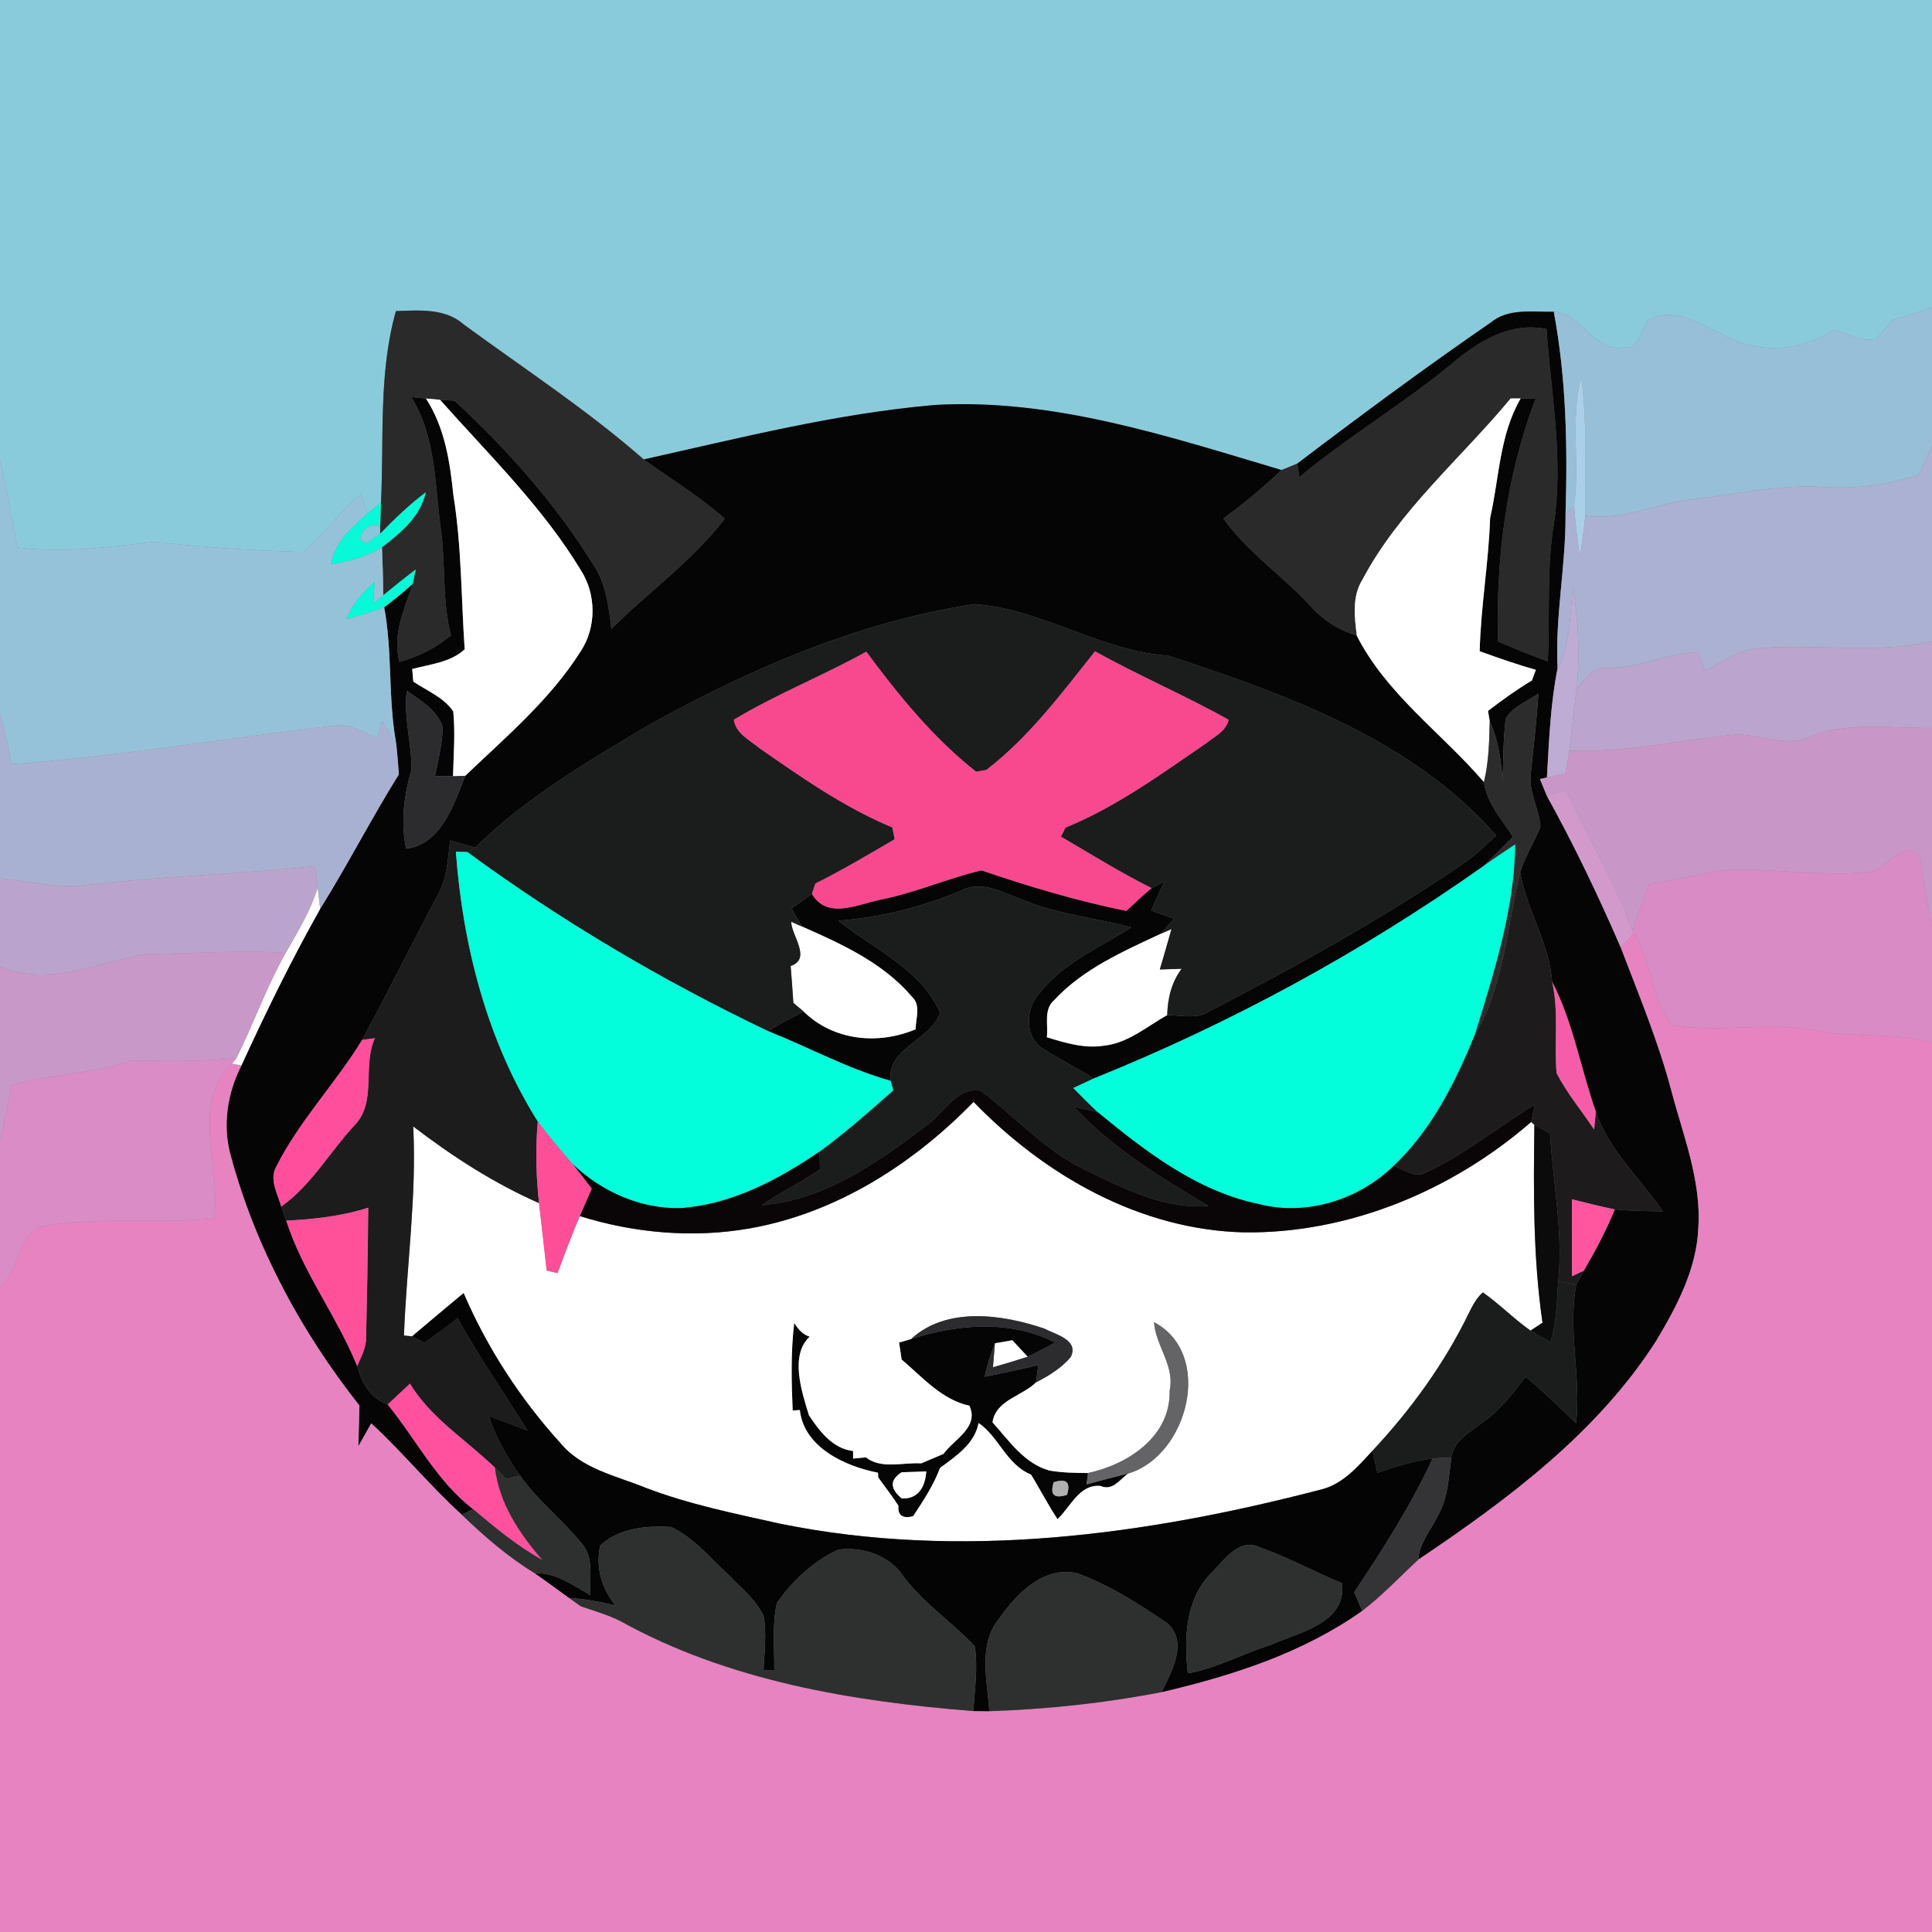 <?xml version="1.0" encoding="UTF-8" ?>
<!DOCTYPE svg PUBLIC "-//W3C//DTD SVG 1.1//EN" "http://www.w3.org/Graphics/SVG/1.1/DTD/svg11.dtd">
<svg width="250pt" height="250pt" viewBox="0 0 250 250" version="1.1" xmlns="http://www.w3.org/2000/svg">
<rect x="0" y="0" width="250" height="250" fill="#808080" stroke="none"/>
<g id="#89cbdbff">
<path fill="#89cbdb" opacity="1.00" d=" M 0.00 0.00 L 250.00 0.00 L 250.00 39.78 C 248.26 40.39 246.50 40.92 244.76 41.49 C 244.12 42.32 243.46 43.11 242.76 43.87 C 240.87 44.29 239.07 43.17 237.29 42.69 C 233.24 45.38 227.85 45.88 223.52 43.56 C 220.39 42.16 216.91 39.60 213.39 41.31 C 212.33 42.63 212.23 45.22 210.01 44.97 C 206.16 45.57 204.73 40.55 201.06 40.34 C 198.31 40.40 195.19 39.84 192.90 41.74 C 184.40 47.59 176.10 53.74 167.88 59.98 C 167.19 60.27 166.51 60.55 165.82 60.82 C 151.27 56.50 136.38 51.53 121.01 52.40 C 108.23 53.50 95.77 56.67 83.30 59.45 C 76.01 53.06 67.85 47.73 60.03 42.00 C 57.59 39.84 54.24 40.16 51.23 40.25 C 48.96 48.32 49.70 56.74 49.30 65.01 C 48.86 65.38 47.98 66.11 47.53 66.48 C 47.33 65.84 46.93 64.56 46.73 63.92 C 44.01 66.18 41.95 69.10 39.30 71.42 C 32.85 71.28 26.39 70.82 19.98 70.10 C 14.09 70.80 8.19 71.60 2.25 70.85 C 1.53 67.04 0.84 63.21 0.00 59.42 L 0.00 0.00 Z" />
</g>
<g id="#2b2a2aff">
<path fill="#2b2a2a" opacity="1.00" d=" M 51.23 40.25 C 54.24 40.16 57.59 39.84 60.03 42.00 C 67.85 47.73 76.01 53.06 83.30 59.45 C 86.81 61.99 90.53 64.23 93.79 67.11 C 89.64 72.56 83.94 76.56 79.12 81.39 C 78.75 78.55 78.45 75.59 76.82 73.15 C 71.91 65.20 65.65 58.18 58.81 51.85 C 58.34 51.82 57.41 51.76 56.94 51.73 C 56.33 51.67 55.72 51.62 55.12 51.57 C 54.64 51.52 53.69 51.44 53.22 51.39 C 56.54 56.68 56.23 63.04 57.12 68.99 C 57.64 73.39 57.24 77.89 58.36 82.22 C 56.41 83.84 54.14 84.99 51.69 85.66 C 50.72 82.09 52.34 78.85 53.40 75.54 C 53.49 75.08 53.69 74.16 53.79 73.70 C 52.36 74.78 50.97 75.90 49.59 77.03 C 49.58 74.95 49.51 72.88 49.43 70.81 C 51.86 68.95 54.40 66.86 55.09 63.71 C 52.96 65.31 51.04 67.16 49.19 69.07 L 49.19 68.21 C 49.22 67.41 49.27 65.81 49.30 65.01 C 49.70 56.74 48.96 48.32 51.23 40.25 Z" />
<path fill="#2b2a2a" opacity="1.00" d=" M 187.95 47.00 C 191.34 44.15 195.48 41.59 200.12 42.59 C 200.70 51.00 202.35 59.43 201.06 67.86 C 200.08 73.72 200.60 79.67 200.28 85.58 C 198.10 84.79 195.96 83.93 193.85 83.00 C 193.54 72.38 194.91 61.54 198.72 51.57 C 198.23 51.57 197.26 51.57 196.77 51.56 C 196.45 51.56 195.80 51.56 195.48 51.56 C 189.05 59.32 181.09 65.97 176.30 75.00 C 174.93 77.19 175.27 79.83 175.57 82.26 C 173.23 81.52 171.14 80.24 169.53 78.38 C 165.94 74.46 161.40 71.47 158.30 67.09 C 160.93 65.17 163.46 63.09 165.82 60.82 C 166.51 60.55 167.19 60.27 167.88 59.98 C 167.94 60.42 168.07 61.31 168.13 61.75 C 174.46 56.47 181.61 52.27 187.95 47.00 Z" />
</g>
<g id="#050505ff">
<path fill="#050505" opacity="1.00" d=" M 192.90 41.74 C 195.19 39.84 198.31 40.40 201.06 40.34 C 202.68 48.99 202.85 57.76 202.58 66.53 C 202.63 73.21 201.21 79.79 201.55 86.47 C 200.62 91.13 200.45 95.88 200.17 100.60 L 199.27 100.81 C 199.49 101.35 199.94 102.44 200.16 102.98 C 203.70 109.37 206.85 115.96 209.75 122.66 C 212.06 128.74 214.58 134.75 216.25 141.05 C 217.79 146.91 220.18 152.76 219.76 158.93 C 219.54 164.22 216.99 169.03 214.33 173.48 C 206.70 185.42 195.12 194.02 183.53 201.82 C 183.64 199.66 185.17 198.00 186.06 196.13 C 187.39 193.84 187.46 191.13 187.80 188.58 C 188.14 186.28 190.35 185.28 191.97 183.96 C 194.18 182.42 195.81 180.24 197.42 178.12 C 199.67 180.04 201.82 182.09 203.94 184.16 C 204.63 178.18 202.83 172.14 203.97 166.22 C 204.22 165.77 204.71 164.87 204.95 164.42 C 206.44 161.86 207.83 159.24 208.95 156.50 C 211.02 156.68 213.10 156.72 215.17 156.74 C 212.23 152.47 208.20 148.91 206.50 143.85 C 204.53 138.27 203.59 132.34 200.84 127.04 C 200.48 121.99 197.53 117.74 196.70 112.84 C 197.36 110.79 198.54 108.97 199.33 106.98 C 199.18 104.59 197.71 102.40 198.10 99.96 C 198.43 96.57 198.86 93.18 199.06 89.77 C 197.61 90.76 195.77 91.42 194.84 92.99 C 194.51 95.69 194.53 98.41 194.44 101.12 C 194.26 98.45 193.88 95.78 192.77 93.32 C 192.71 92.99 192.60 92.32 192.55 91.99 C 194.38 90.58 196.25 89.24 198.23 88.05 C 198.36 87.71 198.61 87.02 198.74 86.68 C 196.28 85.98 193.87 85.14 191.47 84.27 C 191.61 78.50 192.63 72.80 192.82 67.03 C 194.00 61.84 194.03 56.28 196.77 51.56 C 197.26 51.57 198.23 51.57 198.72 51.57 C 194.91 61.54 193.54 72.38 193.85 83.00 C 195.96 83.93 198.10 84.79 200.28 85.58 C 200.60 79.67 200.08 73.72 201.06 67.86 C 202.35 59.43 200.70 51.00 200.12 42.59 C 195.48 41.59 191.34 44.15 187.95 47.00 C 181.61 52.27 174.46 56.47 168.13 61.75 C 168.07 61.31 167.94 60.42 167.88 59.98 C 176.10 53.74 184.40 47.59 192.90 41.74 Z" />
<path fill="#050505" opacity="1.00" d=" M 102.77 171.19 C 103.27 171.96 103.84 172.69 104.77 172.96 C 102.19 175.39 103.72 180.02 104.68 183.14 C 106.05 185.20 107.74 187.45 110.39 187.76 L 110.39 188.74 C 110.81 188.70 111.64 188.62 112.05 188.58 C 114.04 190.16 116.85 189.20 119.19 189.36 C 120.15 188.95 121.11 188.54 122.08 188.14 C 123.47 186.22 126.73 184.70 125.44 181.90 C 121.84 181.11 119.36 178.20 116.67 175.92 C 116.58 175.37 116.42 174.28 116.34 173.73 C 116.73 173.62 117.51 173.39 117.90 173.27 C 123.91 171.32 130.75 170.76 136.54 173.73 C 135.36 174.36 134.19 175.00 132.98 175.56 C 132.31 174.86 131.66 174.13 131.00 173.43 C 130.44 173.53 129.31 173.72 128.74 173.82 C 128.18 175.23 127.75 176.68 127.40 178.15 C 129.73 177.70 132.05 177.17 134.36 176.64 C 134.29 177.20 134.14 178.32 134.06 178.88 C 132.26 180.67 128.85 181.17 128.43 184.05 C 130.58 186.43 132.54 189.40 135.82 190.29 C 137.46 190.58 139.13 190.59 140.79 190.61 C 140.74 190.98 140.65 191.72 140.60 192.09 C 142.39 191.58 144.19 191.12 145.99 190.67 C 144.90 191.43 143.99 192.98 142.40 192.28 C 139.68 192.02 138.54 194.99 136.84 196.58 C 135.60 194.71 134.59 192.71 133.41 190.81 C 130.21 189.50 129.23 185.88 126.63 184.14 C 126.10 186.87 123.70 188.42 121.64 189.95 C 120.80 192.19 119.48 194.20 118.16 196.19 C 117.05 196.51 116.11 196.26 116.26 194.85 C 115.46 193.58 114.50 192.40 113.64 191.17 L 113.61 190.57 C 109.35 189.74 104.02 187.29 103.50 182.46 L 102.57 182.52 C 102.41 178.74 102.32 174.95 102.77 171.19 M 116.69 193.90 C 118.85 194.00 119.73 192.37 119.86 190.40 C 119.07 190.43 117.48 190.48 116.68 190.51 C 115.14 191.49 115.14 192.62 116.69 193.90 M 136.35 191.80 C 135.83 193.42 136.40 193.97 138.07 193.43 C 138.58 191.81 138.00 191.27 136.35 191.80 Z" />
</g>
<g id="#97bfd7ff">
<path fill="#97bfd7" opacity="1.00" d=" M 201.06 40.34 C 204.73 40.55 206.16 45.57 210.01 44.97 C 212.23 45.22 212.33 42.63 213.39 41.31 C 216.91 39.60 220.39 42.16 223.52 43.56 C 227.85 45.88 233.24 45.38 237.29 42.69 C 239.07 43.17 240.87 44.29 242.76 43.87 C 243.46 43.11 244.12 42.32 244.76 41.49 C 246.50 40.92 248.26 40.39 250.00 39.78 L 250.00 57.71 C 249.45 58.96 248.86 60.19 248.28 61.42 C 244.33 62.73 240.17 63.30 236.02 63.02 C 230.21 62.64 224.52 63.98 218.80 64.65 C 214.19 65.12 209.87 67.47 205.14 66.74 C 205.06 60.76 205.41 54.74 204.61 48.79 C 203.16 54.26 204.47 59.94 203.69 65.49 L 202.58 66.53 C 202.85 57.76 202.68 48.99 201.06 40.34 Z" />
</g>
<g id="#aad0e9ff">
<path fill="#aad0e9" opacity="1.00" d=" M 203.69 65.49 C 204.47 59.94 203.16 54.26 204.61 48.79 C 205.41 54.74 205.06 60.76 205.14 66.74 C 204.96 68.52 204.71 70.30 204.43 72.06 C 204.12 69.88 203.85 67.69 203.69 65.49 Z" />
</g>
<g id="#060506ff">
<path fill="#060506" opacity="1.00" d=" M 53.22 51.39 C 53.69 51.44 54.64 51.52 55.12 51.57 C 57.53 55.27 58.23 59.72 58.66 64.03 C 59.74 70.64 59.67 77.37 60.13 84.02 C 58.30 85.72 55.66 85.95 53.34 86.57 C 53.37 86.98 53.45 87.79 53.48 88.20 C 55.25 89.38 57.43 90.25 58.65 92.05 C 58.93 94.84 58.69 97.66 58.62 100.45 C 57.84 100.45 57.06 100.43 56.29 100.41 C 56.72 98.30 57.25 96.20 57.28 94.04 C 56.51 91.85 54.43 90.65 52.64 89.39 C 52.19 92.84 53.31 96.22 53.24 99.64 C 52.26 102.96 51.84 106.40 52.55 109.83 C 57.08 109.28 58.76 104.06 60.20 100.39 C 65.49 95.33 71.21 90.52 75.15 84.26 C 77.21 81.13 77.16 76.86 75.13 73.73 C 70.17 65.55 63.25 58.84 56.94 51.73 C 57.41 51.76 58.34 51.82 58.81 51.85 C 65.65 58.18 71.91 65.20 76.82 73.15 C 78.45 75.59 78.75 78.55 79.12 81.39 C 83.94 76.56 89.64 72.56 93.79 67.11 C 90.53 64.23 86.81 61.99 83.30 59.45 C 95.77 56.67 108.23 53.50 121.01 52.40 C 136.38 51.53 151.27 56.50 165.82 60.82 C 163.46 63.09 160.93 65.17 158.30 67.09 C 161.40 71.47 165.94 74.46 169.53 78.38 C 171.14 80.24 173.23 81.52 175.57 82.26 C 179.44 89.87 186.59 94.87 192.02 101.20 C 192.40 103.94 194.36 106.03 195.77 108.29 C 194.48 109.57 193.20 110.87 191.89 112.12 C 176.24 123.17 159.30 132.40 141.52 139.56 C 139.45 138.24 137.25 137.15 135.18 135.84 C 132.57 134.44 132.60 130.54 134.48 128.56 C 137.53 124.59 142.27 122.64 146.37 120.00 C 141.65 118.76 136.72 118.29 132.19 116.38 C 129.67 115.47 126.98 113.85 124.32 115.28 C 119.27 117.38 113.96 118.73 108.50 119.14 C 113.09 122.85 119.12 125.34 121.66 131.05 C 120.44 134.67 114.75 135.55 115.25 139.86 C 109.72 138.30 104.65 135.52 99.33 133.40 C 100.87 132.53 102.42 131.69 103.98 130.88 C 107.83 134.67 113.62 135.24 118.48 133.19 C 118.48 131.79 119.21 130.09 118.00 128.97 C 114.29 124.60 108.92 122.16 103.78 119.89 C 103.30 119.12 102.87 118.33 102.41 117.55 C 103.30 116.93 104.19 116.30 105.06 115.67 C 107.08 119.07 111.03 116.98 114.00 116.41 C 118.44 115.51 122.62 113.67 127.00 112.62 C 133.14 114.72 139.38 116.58 145.75 117.87 C 146.83 116.88 147.88 115.85 149.02 114.92 C 149.43 114.71 150.25 114.29 150.66 114.08 C 150.09 115.33 149.53 116.57 148.96 117.82 C 149.95 118.17 150.95 118.53 151.94 118.88 C 151.35 119.54 150.77 120.19 150.18 120.84 C 145.29 123.13 140.16 125.38 136.42 129.41 C 135.01 130.61 135.66 132.61 135.46 134.22 C 137.85 134.95 140.32 135.71 142.84 135.31 C 145.97 134.98 148.40 132.83 151.04 131.35 C 152.68 131.35 154.44 131.84 156.00 131.11 C 167.47 125.17 178.82 118.95 189.50 111.64 C 190.97 110.59 192.29 109.34 193.61 108.11 C 182.65 95.64 166.45 89.87 151.11 84.83 C 142.36 84.26 134.81 78.76 126.05 78.18 C 111.12 80.46 97.07 86.54 83.94 93.84 C 76.07 98.54 68.04 103.22 61.48 109.69 C 60.40 109.38 59.32 109.07 58.25 108.76 C 57.95 111.09 57.89 113.56 56.73 115.67 C 53.39 121.94 50.25 128.32 46.87 134.56 C 43.40 140.22 38.70 145.07 35.72 151.02 C 34.82 152.71 35.95 154.50 36.39 156.13 C 36.55 156.59 36.88 157.50 37.04 157.95 C 39.18 164.64 43.58 170.29 46.22 176.77 C 46.83 178.94 47.93 180.94 50.17 181.74 C 53.84 186.26 56.50 191.63 61.20 195.27 C 60.85 195.46 60.14 195.84 59.78 196.03 C 55.65 192.29 52.13 187.95 48.04 184.18 C 47.48 185.17 46.93 186.16 46.37 187.15 C 46.42 185.39 46.46 183.63 46.51 181.88 C 38.98 172.35 33.10 161.45 29.90 149.71 C 28.75 145.73 29.38 141.54 31.24 137.88 C 34.38 131.00 37.72 124.20 41.43 117.61 C 44.99 111.91 48.05 105.91 51.61 100.21 C 51.53 98.90 51.41 97.60 51.28 96.29 C 50.19 90.43 50.81 84.42 49.71 78.57 C 50.99 77.62 52.23 76.62 53.40 75.54 C 52.34 78.85 50.72 82.09 51.69 85.66 C 54.14 84.99 56.41 83.84 58.36 82.22 C 57.24 77.89 57.64 73.39 57.12 68.99 C 56.23 63.04 56.54 56.68 53.22 51.39 Z" />
</g>
<g id="#ffffffff">
<path fill="#ffffff" opacity="1.00" d=" M 55.12 51.57 C 55.72 51.62 56.33 51.67 56.94 51.73 C 63.25 58.84 70.17 65.55 75.13 73.73 C 77.16 76.86 77.21 81.13 75.15 84.26 C 71.21 90.52 65.49 95.33 60.20 100.39 L 58.62 100.45 C 58.69 97.66 58.93 94.84 58.65 92.05 C 57.43 90.25 55.25 89.38 53.48 88.20 C 53.45 87.79 53.37 86.98 53.34 86.57 C 55.66 85.95 58.30 85.72 60.13 84.02 C 59.67 77.37 59.74 70.64 58.66 64.03 C 58.23 59.72 57.53 55.27 55.12 51.57 Z" />
<path fill="#ffffff" opacity="1.00" d=" M 195.48 51.56 C 195.80 51.56 196.45 51.56 196.77 51.56 C 194.03 56.28 194.00 61.84 192.82 67.03 C 192.63 72.80 191.61 78.50 191.47 84.27 C 193.87 85.14 196.28 85.98 198.74 86.68 C 198.61 87.02 198.36 87.71 198.23 88.05 C 196.25 89.24 194.38 90.58 192.55 91.99 C 192.60 92.32 192.71 92.99 192.77 93.32 C 192.71 95.96 192.65 98.62 192.02 101.20 C 186.59 94.87 179.44 89.87 175.57 82.26 C 175.27 79.83 174.93 77.19 176.30 75.00 C 181.09 65.97 189.05 59.32 195.48 51.56 Z" />
<path fill="#ffffff" opacity="1.00" d=" M 36.97 123.31 C 38.51 120.56 40.21 117.86 41.11 114.82 C 41.19 115.51 41.35 116.91 41.43 117.61 C 37.72 124.20 34.38 131.00 31.24 137.88 L 30.01 137.65 L 30.60 136.90 C 32.84 132.43 34.48 127.67 36.97 123.31 Z" />
<path fill="#ffffff" opacity="1.00" d=" M 102.38 119.28 L 103.78 119.89 C 108.92 122.16 114.29 124.60 118.00 128.97 C 119.21 130.09 118.48 131.79 118.48 133.19 C 113.62 135.24 107.83 134.67 103.98 130.88 C 103.65 130.60 102.99 130.05 102.66 129.77 C 102.57 128.18 102.43 126.59 102.31 125.00 C 105.06 124.06 102.42 121.09 102.38 119.28 Z" />
<path fill="#ffffff" opacity="1.00" d=" M 136.42 129.41 C 140.16 125.38 145.29 123.13 150.18 120.84 L 151.59 120.22 C 151.10 121.97 150.60 123.71 150.08 125.45 C 150.78 125.43 152.19 125.38 152.90 125.36 C 151.60 127.10 151.09 129.19 151.04 131.35 C 148.40 132.83 145.97 134.98 142.84 135.31 C 140.32 135.71 137.85 134.95 135.46 134.22 C 135.66 132.61 135.01 130.61 136.42 129.41 Z" />
<path fill="#ffffff" opacity="1.00" d=" M 96.98 158.96 C 108.18 157.00 118.14 150.64 125.98 142.58 C 135.16 152.08 147.52 159.15 160.98 159.47 C 174.57 159.64 187.95 154.04 198.13 145.18 C 198.23 145.28 198.44 145.47 198.55 145.56 C 198.43 154.11 198.37 162.68 199.60 171.16 C 199.21 171.42 198.43 171.92 198.05 172.18 C 195.89 170.66 194.05 168.76 191.89 167.24 C 191.05 167.93 190.57 168.93 190.08 169.89 C 186.90 176.46 182.56 182.42 177.58 187.75 C 175.71 189.77 173.79 192.03 171.00 192.73 C 148.24 198.67 124.26 201.90 100.96 197.17 C 95.09 195.86 89.16 194.67 83.52 192.51 C 79.66 190.94 75.21 190.06 72.45 186.66 C 67.29 180.96 63.03 174.40 59.99 167.33 C 57.76 169.18 55.54 171.05 53.33 172.92 L 52.27 172.82 C 52.61 163.79 53.93 154.82 53.47 145.76 C 58.53 149.63 63.90 153.11 69.75 155.68 C 70.08 158.59 70.43 161.50 70.74 164.41 C 71.09 164.49 71.80 164.65 72.15 164.74 C 73.05 162.25 73.99 159.79 75.02 157.36 C 82.09 159.57 89.67 160.24 96.98 158.96 M 117.90 173.27 C 117.51 173.39 116.73 173.62 116.34 173.73 C 116.42 174.28 116.58 175.37 116.67 175.92 C 119.36 178.20 121.84 181.11 125.44 181.90 C 126.73 184.70 123.47 186.22 122.08 188.14 C 121.11 188.54 120.15 188.95 119.19 189.36 C 116.85 189.20 114.04 190.16 112.05 188.58 C 111.64 188.62 110.81 188.70 110.39 188.74 L 110.39 187.76 C 107.74 187.45 106.05 185.20 104.68 183.14 C 103.72 180.02 102.19 175.39 104.77 172.96 C 103.84 172.69 103.27 171.96 102.77 171.19 C 102.32 174.95 102.41 178.74 102.57 182.52 L 103.50 182.46 C 104.02 187.29 109.35 189.74 113.61 190.57 L 113.64 191.17 C 114.50 192.40 115.46 193.58 116.26 194.85 C 116.11 196.26 117.05 196.51 118.16 196.19 C 119.48 194.20 120.80 192.19 121.64 189.95 C 123.70 188.42 126.10 186.87 126.63 184.14 C 129.23 185.88 130.21 189.50 133.41 190.81 C 134.59 192.71 135.60 194.71 136.84 196.58 C 138.54 194.99 139.68 192.02 142.40 192.28 C 143.99 192.98 144.90 191.43 145.99 190.67 C 153.69 188.41 157.16 175.22 149.33 171.09 C 149.55 174.19 152.06 176.71 151.35 179.98 C 151.49 185.90 145.96 189.50 140.79 190.61 C 139.13 190.59 137.46 190.58 135.82 190.29 C 132.54 189.40 130.58 186.43 128.43 184.05 C 128.85 181.17 132.26 180.67 134.06 178.88 C 135.71 178.03 137.33 177.04 138.55 175.61 C 139.65 173.36 136.57 172.68 135.14 171.92 C 129.69 170.07 122.48 169.04 117.90 173.27 Z" />
<path fill="#ffffff" opacity="1.00" d=" M 128.74 173.82 C 129.31 173.72 130.44 173.53 131.00 173.43 C 131.66 174.13 132.31 174.86 132.98 175.56 C 131.49 176.05 130.00 176.50 128.49 176.92 C 128.55 176.14 128.68 174.59 128.74 173.82 Z" />
<path fill="#ffffff" opacity="1.00" d=" M 116.69 193.90 C 115.14 192.62 115.14 191.49 116.68 190.51 C 117.48 190.48 119.07 190.43 119.86 190.40 C 119.73 192.37 118.85 194.00 116.69 193.90 Z" />
</g>
<g id="#aab1d2ff">
<path fill="#aab1d2" opacity="1.00" d=" M 248.28 61.42 C 248.86 60.19 249.45 58.96 250.00 57.71 L 250.00 83.02 C 242.76 84.61 235.31 83.33 227.98 83.85 C 225.26 83.96 222.97 85.58 220.65 86.81 C 220.41 86.21 219.92 85.00 219.68 84.40 C 215.66 84.47 212.00 86.52 207.97 86.45 C 206.15 86.19 205.13 87.94 204.04 89.06 C 204.48 84.68 204.19 80.25 203.56 75.90 C 203.09 79.46 203.31 83.22 201.55 86.47 C 201.21 79.79 202.63 73.21 202.58 66.53 L 203.69 65.49 C 203.85 67.69 204.12 69.88 204.43 72.06 C 204.71 70.30 204.96 68.52 205.14 66.74 C 209.87 67.47 214.19 65.12 218.80 64.65 C 224.52 63.98 230.21 62.64 236.02 63.02 C 240.17 63.30 244.33 62.73 248.28 61.42 Z" />
</g>
<g id="#96c2d9ff">
<path fill="#96c2d9" opacity="1.00" d=" M 0.00 59.42 C 0.84 63.21 1.53 67.04 2.25 70.85 C 8.19 71.60 14.09 70.80 19.98 70.10 C 26.39 70.82 32.85 71.28 39.30 71.42 C 41.95 69.10 44.01 66.18 46.73 63.92 C 46.93 64.56 47.33 65.84 47.53 66.48 C 45.48 68.27 43.29 70.19 42.83 73.04 C 45.13 72.67 47.43 72.06 49.43 70.81 C 49.51 72.88 49.58 74.95 49.59 77.03 C 49.27 77.30 48.63 77.83 48.31 78.09 C 48.35 77.40 48.43 76.01 48.47 75.31 C 46.93 76.65 45.61 78.21 44.82 80.11 C 46.47 79.68 48.12 79.21 49.71 78.57 C 50.81 84.42 50.19 90.43 51.28 96.29 C 50.68 95.27 50.07 94.25 49.44 93.25 C 49.25 94.00 49.05 94.75 48.86 95.51 C 46.99 94.75 45.13 93.51 43.02 93.93 C 29.17 95.53 15.41 97.86 1.50 98.89 C 1.11 96.68 0.60 94.51 0.00 92.36 L 0.00 59.42 Z" />
</g>
<g id="#07f9d8ff">
<path fill="#07f9d8" opacity="1.00" d=" M 49.19 69.07 C 51.04 67.16 52.96 65.31 55.09 63.71 C 54.40 66.86 51.86 68.95 49.43 70.81 C 47.43 72.06 45.13 72.67 42.83 73.04 C 43.29 70.19 45.48 68.27 47.53 66.48 C 47.98 66.11 48.86 65.38 49.30 65.01 C 49.27 65.81 49.22 67.41 49.19 68.21 C 47.87 67.05 45.30 69.98 47.53 70.26 C 47.94 69.96 48.77 69.37 49.19 69.07 Z" />
<path fill="#07f9d8" opacity="1.00" d=" M 49.59 77.03 C 50.97 75.90 52.36 74.78 53.79 73.70 C 53.69 74.16 53.49 75.08 53.40 75.54 C 52.23 76.62 50.99 77.62 49.71 78.57 C 48.12 79.21 46.47 79.68 44.82 80.11 C 45.61 78.21 46.93 76.65 48.47 75.31 C 48.43 76.01 48.35 77.40 48.31 78.09 C 48.63 77.83 49.27 77.30 49.59 77.03 Z" />
</g>
<g id="#88c6d9ff">
<path fill="#88c6d9" opacity="1.00" d=" M 47.53 70.26 C 45.30 69.98 47.87 67.05 49.19 68.21 L 49.19 69.07 C 48.77 69.37 47.94 69.96 47.53 70.26 Z" />
</g>
<g id="#beacd4ff">
<path fill="#beacd4" opacity="1.00" d=" M 201.55 86.47 C 203.31 83.22 203.09 79.46 203.56 75.90 C 204.19 80.25 204.48 84.68 204.04 89.06 C 203.64 91.75 203.38 94.45 203.08 97.14 C 202.92 98.13 202.74 99.11 202.53 100.08 C 201.94 100.21 200.76 100.47 200.17 100.60 C 200.45 95.88 200.62 91.13 201.55 86.47 Z" />
</g>
<g id="#1b1c1cff">
<path fill="#1b1c1c" opacity="1.00" d=" M 83.94 93.84 C 97.07 86.54 111.12 80.46 126.05 78.18 C 134.81 78.76 142.36 84.26 151.11 84.83 C 166.45 89.87 182.65 95.64 193.61 108.11 C 192.29 109.34 190.97 110.59 189.50 111.64 C 178.82 118.95 167.47 125.17 156.00 131.11 C 154.44 131.84 152.68 131.35 151.04 131.35 C 151.09 129.19 151.60 127.10 152.90 125.36 C 152.19 125.38 150.78 125.43 150.08 125.45 C 150.60 123.71 151.10 121.97 151.59 120.22 L 150.18 120.84 C 150.77 120.19 151.35 119.54 151.94 118.88 C 150.95 118.53 149.95 118.17 148.96 117.82 C 149.53 116.57 150.09 115.33 150.66 114.08 C 150.25 114.29 149.43 114.71 149.02 114.92 C 144.98 112.92 141.17 110.52 137.28 108.26 C 137.43 107.97 137.73 107.38 137.88 107.09 C 144.47 104.40 150.23 100.18 156.06 96.19 C 157.15 95.31 158.65 94.64 158.98 93.14 C 153.34 89.97 147.35 87.44 141.70 84.28 C 137.38 89.70 133.17 95.38 127.63 99.63 C 127.29 99.68 126.63 99.80 126.30 99.86 C 120.77 95.49 116.27 89.97 112.10 84.33 C 106.48 87.45 100.46 89.82 94.96 93.13 C 95.21 94.92 96.98 95.74 98.23 96.78 C 103.72 100.60 109.26 104.49 115.47 107.07 C 115.55 107.45 115.70 108.22 115.77 108.60 C 112.38 110.57 109.02 112.59 105.51 114.33 C 105.40 114.66 105.18 115.33 105.06 115.67 C 104.19 116.30 103.30 116.93 102.41 117.55 C 102.87 118.33 103.30 119.12 103.78 119.89 L 102.38 119.28 C 102.42 121.09 105.06 124.06 102.31 125.00 C 102.43 126.59 102.57 128.18 102.66 129.77 C 102.99 130.05 103.65 130.60 103.98 130.88 C 102.42 131.69 100.87 132.53 99.33 133.40 C 85.71 126.89 72.64 119.18 60.47 110.25 L 61.48 109.69 C 68.04 103.22 76.07 98.54 83.94 93.84 Z" />
<path fill="#1b1c1c" opacity="1.00" d=" M 124.32 115.28 C 126.98 113.85 129.67 115.47 132.19 116.38 C 136.72 118.29 141.65 118.76 146.37 120.00 C 142.27 122.64 137.53 124.59 134.48 128.56 C 132.60 130.54 132.57 134.44 135.18 135.84 C 137.25 137.15 139.45 138.24 141.52 139.56 C 140.86 139.86 139.54 140.48 138.88 140.79 C 139.92 141.83 140.96 142.90 142.04 143.91 C 141.02 143.66 139.99 143.43 138.96 143.22 C 143.91 148.58 150.17 152.34 156.37 156.05 C 150.45 156.50 145.10 153.63 139.95 151.14 C 134.99 148.65 131.28 144.40 126.89 141.14 C 123.74 140.59 122.05 144.24 119.71 145.76 C 113.51 150.50 106.58 155.30 98.59 155.96 C 100.98 154.23 103.70 153.04 106.10 151.32 C 106.09 150.74 106.07 149.59 106.06 149.01 C 109.40 146.57 112.49 143.82 115.59 141.09 C 115.51 140.78 115.34 140.16 115.25 139.86 C 114.75 135.55 120.44 134.67 121.66 131.05 C 119.12 125.34 113.09 122.85 108.50 119.14 C 113.96 118.73 119.27 117.38 124.32 115.28 Z" />
<path fill="#1b1c1c" opacity="1.00" d=" M 200.64 173.64 C 201.42 171.11 201.46 168.45 201.63 165.83 C 202.21 165.93 203.39 166.13 203.97 166.22 C 202.83 172.14 204.63 178.18 203.94 184.16 C 201.82 182.09 199.67 180.04 197.42 178.12 C 195.81 180.24 194.18 182.42 191.97 183.96 C 190.35 185.28 188.14 186.28 187.80 188.58 C 186.99 188.62 186.18 188.66 185.38 188.73 C 182.93 189.05 180.56 189.78 178.23 190.58 C 178.07 189.87 177.74 188.46 177.58 187.75 C 182.56 182.42 186.90 176.46 190.08 169.89 C 190.57 168.93 191.05 167.93 191.89 167.24 C 194.05 168.76 195.89 170.66 198.05 172.18 C 198.88 172.72 199.74 173.20 200.64 173.64 Z" />
</g>
<g id="#bba4cdff">
<path fill="#bba4cd" opacity="1.00" d=" M 227.98 83.85 C 235.31 83.33 242.76 84.61 250.00 83.02 L 250.00 94.19 C 244.76 94.28 239.29 93.29 234.29 95.32 C 230.96 96.87 227.46 94.74 224.02 95.10 C 217.05 95.84 210.12 97.41 203.08 97.14 C 203.38 94.45 203.64 91.75 204.04 89.06 C 205.13 87.94 206.15 86.19 207.97 86.45 C 212.00 86.52 215.66 84.47 219.68 84.40 C 219.92 85.00 220.41 86.21 220.65 86.81 C 222.97 85.58 225.26 83.96 227.98 83.85 Z" />
</g>
<g id="#f8498eff">
<path fill="#f8498e" opacity="1.00" d=" M 94.96 93.13 C 100.46 89.82 106.48 87.45 112.10 84.33 C 116.27 89.97 120.77 95.49 126.30 99.86 C 126.63 99.80 127.29 99.68 127.63 99.63 C 133.17 95.38 137.38 89.70 141.70 84.28 C 147.35 87.44 153.34 89.97 158.98 93.14 C 158.65 94.64 157.15 95.31 156.06 96.19 C 150.23 100.18 144.47 104.40 137.88 107.09 C 137.73 107.38 137.43 107.97 137.28 108.26 C 141.17 110.52 144.98 112.92 149.02 114.92 C 147.88 115.85 146.83 116.88 145.75 117.87 C 139.38 116.58 133.14 114.72 127.00 112.62 C 122.62 113.67 118.44 115.51 114.00 116.41 C 111.03 116.98 107.08 119.07 105.06 115.67 C 105.18 115.33 105.40 114.66 105.51 114.33 C 109.02 112.59 112.38 110.57 115.77 108.60 C 115.70 108.22 115.55 107.45 115.47 107.07 C 109.26 104.49 103.72 100.60 98.23 96.78 C 96.98 95.74 95.21 94.92 94.96 93.13 Z" />
</g>
<g id="#2c2b2dff">
<path fill="#2c2b2d" opacity="1.00" d=" M 52.64 89.39 C 54.43 90.65 56.51 91.85 57.28 94.04 C 57.25 96.20 56.72 98.30 56.29 100.41 C 57.06 100.43 57.84 100.45 58.62 100.45 L 60.20 100.39 C 58.76 104.06 57.08 109.28 52.55 109.83 C 51.84 106.40 52.26 102.96 53.24 99.64 C 53.31 96.22 52.19 92.84 52.64 89.39 Z" />
<path fill="#2c2b2d" opacity="1.00" d=" M 117.90 173.27 C 122.48 169.04 129.69 170.07 135.14 171.92 C 136.57 172.68 139.65 173.36 138.55 175.61 C 137.33 177.04 135.71 178.03 134.06 178.88 C 134.14 178.32 134.29 177.20 134.36 176.64 C 132.05 177.17 129.73 177.70 127.40 178.15 C 127.75 176.68 128.18 175.23 128.74 173.82 C 128.68 174.59 128.55 176.14 128.49 176.92 C 130.00 176.50 131.49 176.05 132.98 175.56 C 134.19 175.00 135.36 174.36 136.54 173.73 C 130.75 170.76 123.91 171.32 117.90 173.27 Z" />
</g>
<g id="#2d2c2cff">
<path fill="#2d2c2c" opacity="1.00" d=" M 194.84 92.99 C 195.77 91.42 197.61 90.76 199.06 89.77 C 198.86 93.18 198.43 96.57 198.10 99.96 C 197.71 102.40 199.18 104.59 199.33 106.98 C 198.54 108.97 197.36 110.79 196.70 112.84 C 195.01 119.96 194.61 127.63 190.79 134.03 C 193.27 125.98 195.95 117.78 196.06 109.27 C 194.65 110.20 193.26 111.14 191.89 112.12 C 193.20 110.87 194.48 109.57 195.77 108.29 C 194.36 106.03 192.40 103.94 192.02 101.20 C 192.65 98.62 192.71 95.96 192.77 93.32 C 193.88 95.78 194.26 98.45 194.44 101.12 C 194.53 98.41 194.51 95.69 194.84 92.99 Z" />
</g>
<g id="#a9b1d2ff">
<path fill="#a9b1d2" opacity="1.00" d=" M 0.00 92.36 C 0.60 94.51 1.11 96.68 1.50 98.89 C 15.41 97.86 29.17 95.53 43.02 93.93 C 45.13 93.51 46.99 94.75 48.86 95.51 C 49.05 94.75 49.25 94.00 49.44 93.25 C 50.07 94.25 50.68 95.27 51.28 96.29 C 51.41 97.60 51.53 98.90 51.61 100.21 C 48.05 105.91 44.99 111.91 41.43 117.61 C 41.35 116.91 41.19 115.51 41.11 114.82 C 41.03 114.14 40.86 112.77 40.77 112.09 C 31.08 113.09 21.31 113.34 11.62 114.47 C 7.72 115.03 3.85 114.07 0.00 113.64 L 0.00 92.36 Z" />
</g>
<g id="#c897c8ff">
<path fill="#c897c8" opacity="1.00" d=" M 234.29 95.32 C 239.29 93.29 244.76 94.28 250.00 94.19 L 250.00 119.61 C 249.21 116.66 248.95 113.62 248.38 110.63 C 245.85 108.70 244.30 112.37 242.04 112.82 C 235.57 113.50 229.08 112.21 222.61 112.65 C 219.52 113.14 216.50 114.04 213.38 114.34 C 212.66 116.36 211.95 118.39 211.25 120.42 C 208.88 114.13 205.48 108.32 202.61 102.27 C 201.99 102.44 200.77 102.80 200.16 102.98 C 199.94 102.44 199.49 101.35 199.27 100.81 L 200.17 100.60 C 200.76 100.47 201.94 100.21 202.53 100.08 C 202.74 99.11 202.92 98.13 203.08 97.14 C 210.12 97.41 217.05 95.84 224.02 95.10 C 227.46 94.74 230.96 96.87 234.29 95.32 Z" />
</g>
<g id="#d29acbff">
<path fill="#d29acb" opacity="1.00" d=" M 200.16 102.98 C 200.77 102.80 201.99 102.44 202.61 102.27 C 205.48 108.32 208.88 114.13 211.25 120.42 L 211.38 120.74 C 210.97 121.22 210.16 122.18 209.75 122.66 C 206.85 115.96 203.70 109.37 200.16 102.98 Z" />
</g>
<g id="#1c1c1cff">
<path fill="#1c1c1c" opacity="1.00" d=" M 58.25 108.76 C 59.32 109.07 60.40 109.38 61.48 109.69 L 60.47 110.25 L 58.99 110.21 C 59.88 122.37 63.05 134.72 69.59 145.12 C 69.28 148.64 69.36 152.17 69.75 155.68 C 63.90 153.11 58.53 149.63 53.47 145.76 C 53.93 154.82 52.61 163.79 52.27 172.82 L 53.33 172.92 C 53.72 173.12 54.50 173.53 54.89 173.73 C 56.41 172.77 57.81 171.65 59.23 170.56 C 61.94 175.59 65.27 180.25 68.26 185.11 C 66.59 184.47 64.93 183.84 63.25 183.24 C 64.18 186.01 65.61 188.57 67.30 190.95 C 66.84 191.06 65.94 191.28 65.48 191.40 C 65.12 191.03 64.40 190.28 64.04 189.91 C 60.33 186.32 55.79 183.55 53.05 179.04 C 52.09 179.94 51.13 180.84 50.17 181.74 C 47.93 180.94 46.83 178.94 46.22 176.77 C 46.72 175.57 47.42 174.38 47.37 173.03 C 47.51 167.45 47.60 161.86 47.65 156.27 C 44.21 157.38 40.62 157.77 37.04 157.95 C 36.88 157.50 36.55 156.59 36.39 156.13 C 40.24 153.41 42.61 149.17 45.76 145.74 C 48.86 142.71 46.84 138.01 48.51 134.34 C 48.10 134.40 47.28 134.51 46.87 134.56 C 50.25 128.32 53.39 121.94 56.73 115.67 C 57.89 113.56 57.95 111.09 58.25 108.76 Z" />
</g>
<g id="#d98bc5ff">
<path fill="#d98bc5" opacity="1.00" d=" M 242.04 112.82 C 244.30 112.37 245.85 108.70 248.38 110.63 C 248.95 113.62 249.21 116.66 250.00 119.61 L 250.00 134.92 C 245.06 133.53 239.86 134.34 234.85 133.34 C 228.73 132.16 222.45 133.73 216.34 132.63 C 213.61 129.34 213.77 124.38 211.38 120.74 L 211.25 120.42 C 211.95 118.39 212.66 116.36 213.38 114.34 C 216.50 114.04 219.52 113.14 222.61 112.65 C 229.08 112.21 235.57 113.50 242.04 112.82 Z" />
</g>
<g id="#02fedaff">
<path fill="#02feda" opacity="1.00" d=" M 58.99 110.21 L 60.47 110.25 C 72.64 119.18 85.71 126.89 99.33 133.40 C 104.65 135.52 109.72 138.30 115.25 139.86 C 115.34 140.16 115.51 140.78 115.59 141.09 C 112.49 143.82 109.40 146.57 106.06 149.01 C 100.68 152.68 94.66 155.88 88.05 156.33 C 82.86 156.45 77.84 154.19 74.12 150.65 C 72.57 148.84 71.00 147.04 69.59 145.12 C 63.05 134.72 59.88 122.37 58.99 110.21 Z" />
<path fill="#02feda" opacity="1.00" d=" M 191.89 112.12 C 193.26 111.14 194.65 110.20 196.06 109.27 C 195.95 117.78 193.27 125.98 190.79 134.03 C 188.28 140.17 185.21 146.27 180.32 150.88 C 175.84 155.25 169.08 157.39 162.95 155.82 C 154.91 154.17 148.23 149.01 142.04 143.91 C 140.96 142.90 139.92 141.83 138.88 140.79 C 139.54 140.48 140.86 139.86 141.52 139.56 C 159.30 132.40 176.24 123.17 191.89 112.12 Z" />
</g>
<g id="#baa4ceff">
<path fill="#baa4ce" opacity="1.00" d=" M 11.62 114.47 C 21.31 113.34 31.08 113.09 40.77 112.09 C 40.86 112.77 41.03 114.14 41.11 114.82 C 40.21 117.86 38.51 120.56 36.97 123.31 C 30.98 122.89 24.99 123.43 19.01 123.44 C 12.71 124.41 6.36 127.78 0.00 125.07 L 0.00 113.64 C 3.85 114.07 7.72 115.03 11.62 114.47 Z" />
</g>
<g id="#1d1b1cff">
<path fill="#1d1b1c" opacity="1.00" d=" M 190.79 134.03 C 194.61 127.63 195.01 119.96 196.70 112.84 C 197.53 117.74 200.48 121.99 200.84 127.04 C 201.74 130.93 201.08 134.93 201.42 138.86 C 202.76 141.46 204.66 143.73 206.28 146.16 C 206.34 145.58 206.45 144.43 206.50 143.85 C 208.20 148.91 212.23 152.47 215.17 156.74 C 213.10 156.72 211.02 156.68 208.95 156.50 C 207.09 156.12 205.24 155.63 203.40 155.19 C 203.42 158.51 203.41 161.83 203.41 165.15 L 204.95 164.42 C 204.71 164.87 204.22 165.77 203.97 166.22 C 203.39 166.13 202.21 165.93 201.63 165.83 C 202.30 159.41 200.94 153.04 200.57 146.65 C 200.07 146.38 199.05 145.83 198.55 145.56 C 198.44 145.47 198.23 145.28 198.13 145.18 C 198.25 144.62 198.48 143.50 198.60 142.94 C 193.89 145.80 189.58 149.35 184.57 151.69 C 183.12 152.56 181.67 151.27 180.32 150.88 C 185.21 146.27 188.28 140.17 190.79 134.03 Z" />
</g>
<g id="#e783c1ff">
<path fill="#e783c1" opacity="1.00" d=" M 211.38 120.74 C 213.77 124.38 213.61 129.34 216.34 132.63 C 222.45 133.73 228.73 132.16 234.85 133.34 C 239.86 134.34 245.06 133.53 250.00 134.92 L 250.00 250.00 L 0.00 250.00 L 0.00 166.54 C 2.68 164.49 1.98 159.92 5.45 158.69 C 12.79 157.36 20.31 158.44 27.70 157.66 C 28.66 151.07 24.58 143.05 30.01 137.65 L 31.24 137.88 C 29.38 141.54 28.75 145.73 29.90 149.71 C 33.10 161.45 38.98 172.35 46.51 181.88 C 46.46 183.63 46.42 185.39 46.37 187.15 C 46.93 186.16 47.48 185.17 48.04 184.18 C 52.13 187.95 55.65 192.29 59.78 196.03 C 62.69 198.82 65.75 201.48 69.20 203.58 C 70.70 204.61 72.16 205.69 73.62 206.76 C 74.00 207.03 74.76 207.58 75.15 207.85 C 76.87 208.45 78.65 208.94 80.28 209.77 C 94.20 217.49 110.26 220.17 125.94 221.41 C 126.46 221.41 127.50 221.42 128.02 221.43 C 135.49 221.18 142.97 220.38 150.31 218.96 C 159.43 216.83 168.55 213.91 176.27 208.44 C 178.88 206.45 181.12 204.04 183.53 201.82 C 195.12 194.02 206.70 185.42 214.33 173.48 C 216.99 169.03 219.54 164.22 219.76 158.93 C 220.18 152.76 217.79 146.91 216.25 141.05 C 214.58 134.75 212.06 128.74 209.75 122.66 C 210.16 122.18 210.97 121.22 211.38 120.74 Z" />
</g>
<g id="#c898c9ff">
<path fill="#c898c9" opacity="1.00" d=" M 0.00 125.07 C 6.36 127.78 12.71 124.41 19.01 123.44 C 24.99 123.43 30.98 122.89 36.97 123.31 C 34.48 127.67 32.84 132.43 30.60 136.90 C 26.10 137.37 21.58 137.33 17.07 137.21 C 12.01 139.04 6.55 138.88 1.42 140.46 C 1.06 142.84 0.57 145.19 0.00 147.52 L 0.00 125.07 Z" />
</g>
<g id="#f65da8ff">
<path fill="#f65da8" opacity="1.00" d=" M 201.42 138.86 C 201.08 134.93 201.74 130.93 200.84 127.04 C 203.59 132.34 204.53 138.27 206.50 143.85 C 206.45 144.43 206.34 145.58 206.28 146.16 C 204.66 143.73 202.76 141.46 201.42 138.86 Z" />
</g>
<g id="#ff4f9cff">
<path fill="#ff4f9c" opacity="1.00" d=" M 35.72 151.02 C 38.70 145.07 43.40 140.22 46.87 134.56 C 47.28 134.51 48.10 134.40 48.51 134.34 C 46.84 138.01 48.86 142.71 45.76 145.74 C 42.61 149.17 40.24 153.41 36.39 156.13 C 35.95 154.50 34.82 152.71 35.72 151.02 Z" />
</g>
<g id="#d98cc5ff">
<path fill="#d98cc5" opacity="1.00" d=" M 1.42 140.46 C 6.55 138.88 12.01 139.04 17.07 137.21 C 21.58 137.33 26.10 137.37 30.60 136.90 L 30.01 137.65 C 24.58 143.05 28.66 151.07 27.70 157.66 C 20.31 158.44 12.79 157.36 5.45 158.69 C 1.98 159.92 2.68 164.49 0.00 166.54 L 0.00 147.52 C 0.57 145.19 1.06 142.84 1.42 140.46 Z" />
</g>
<g id="#0a0607ff">
<path fill="#0a0607" opacity="1.00" d=" M 119.71 145.76 C 122.05 144.24 123.74 140.59 126.89 141.14 C 131.28 144.40 134.99 148.65 139.95 151.14 C 145.10 153.63 150.45 156.50 156.37 156.05 C 150.17 152.34 143.91 148.58 138.96 143.22 C 139.99 143.43 141.02 143.66 142.04 143.91 C 148.23 149.01 154.91 154.17 162.95 155.82 C 169.08 157.39 175.84 155.25 180.32 150.88 C 181.67 151.27 183.12 152.56 184.57 151.69 C 189.58 149.35 193.89 145.80 198.60 142.94 C 198.48 143.50 198.25 144.62 198.13 145.18 C 187.95 154.04 174.57 159.64 160.98 159.47 C 147.52 159.15 135.16 152.08 125.98 142.58 C 118.14 150.64 108.18 157.00 96.98 158.96 C 89.67 160.24 82.09 159.57 75.02 157.36 C 75.53 156.18 76.05 154.99 76.57 153.82 C 75.76 152.75 74.95 151.69 74.12 150.65 C 77.84 154.19 82.86 156.45 88.05 156.33 C 94.66 155.88 100.68 152.68 106.06 149.01 C 106.07 149.59 106.09 150.74 106.10 151.32 C 103.70 153.04 100.98 154.23 98.59 155.96 C 106.58 155.30 113.51 150.50 119.71 145.76 Z" />
</g>
<g id="#ff4e98ff">
<path fill="#ff4e98" opacity="1.00" d=" M 69.59 145.12 C 71.00 147.04 72.57 148.84 74.12 150.65 C 74.95 151.69 75.76 152.75 76.57 153.82 C 76.05 154.99 75.53 156.18 75.02 157.36 C 73.99 159.79 73.05 162.25 72.15 164.74 C 71.80 164.65 71.09 164.49 70.74 164.41 C 70.43 161.50 70.08 158.59 69.75 155.68 C 69.36 152.17 69.28 148.64 69.59 145.12 Z" />
</g>
<g id="#0a0b0aff">
<path fill="#0a0b0a" opacity="1.00" d=" M 198.55 145.56 C 199.05 145.83 200.07 146.38 200.57 146.65 C 200.94 153.04 202.30 159.41 201.63 165.83 C 201.46 168.45 201.42 171.11 200.64 173.64 C 199.74 173.20 198.88 172.72 198.05 172.18 C 198.43 171.92 199.21 171.42 199.60 171.16 C 198.37 162.68 198.43 154.11 198.55 145.56 Z" />
</g>
<g id="#fe519aff">
<path fill="#fe519a" opacity="1.00" d=" M 37.04 157.95 C 40.62 157.77 44.21 157.38 47.65 156.27 C 47.60 161.86 47.51 167.45 47.37 173.03 C 47.42 174.38 46.72 175.57 46.22 176.77 C 43.58 170.29 39.18 164.64 37.04 157.95 Z" />
</g>
<g id="#ff569fff">
<path fill="#ff569f" opacity="1.00" d=" M 203.40 155.19 C 205.24 155.63 207.09 156.12 208.95 156.50 C 207.83 159.24 206.44 161.86 204.95 164.42 L 203.41 165.15 C 203.41 161.83 203.42 158.51 203.40 155.19 Z" />
</g>
<g id="#040404ff">
<path fill="#040404" opacity="1.00" d=" M 53.33 172.92 C 55.54 171.05 57.76 169.18 59.99 167.33 C 63.03 174.40 67.29 180.96 72.45 186.66 C 75.21 190.06 79.66 190.94 83.52 192.51 C 89.16 194.67 95.09 195.86 100.96 197.17 C 124.26 201.90 148.24 198.67 171.00 192.73 C 173.79 192.03 175.71 189.77 177.58 187.75 C 177.74 188.46 178.07 189.87 178.23 190.58 C 180.56 189.78 182.93 189.05 185.38 188.73 C 182.57 194.81 178.94 200.47 175.24 206.03 C 175.50 206.63 176.01 207.84 176.27 208.44 C 168.55 213.91 159.43 216.83 150.31 218.96 C 151.60 216.31 153.79 212.52 151.05 210.05 C 147.38 207.57 143.58 205.10 139.39 203.58 C 135.09 202.59 131.55 206.20 129.32 209.41 C 126.51 212.82 127.76 217.44 128.02 221.43 C 127.50 221.42 126.46 221.41 125.94 221.41 C 126.13 218.63 126.56 215.81 126.14 213.04 C 123.23 209.91 119.56 207.53 116.97 204.07 C 115.14 201.26 111.65 200.10 108.43 200.53 C 105.25 202.03 102.50 204.57 100.52 207.45 C 99.89 210.31 100.23 213.28 100.19 216.18 L 98.80 216.08 C 98.90 213.77 99.23 211.42 98.81 209.13 C 97.84 206.95 95.84 205.47 94.25 203.76 C 91.89 201.60 89.78 198.96 86.83 197.59 C 83.72 197.39 80.02 197.73 77.67 200.00 C 77.02 202.79 77.89 205.57 79.64 207.76 C 77.67 207.24 75.65 206.92 73.62 206.76 C 72.16 205.69 70.70 204.61 69.20 203.58 C 71.93 203.45 74.15 205.15 76.41 206.41 C 76.24 204.18 76.91 201.55 75.26 199.72 C 72.78 196.64 69.58 194.20 67.30 190.95 C 65.61 188.57 64.18 186.01 63.25 183.24 C 64.93 183.84 66.59 184.47 68.26 185.11 C 65.27 180.25 61.94 175.59 59.23 170.56 C 57.81 171.65 56.41 172.77 54.89 173.73 C 54.50 173.53 53.72 173.12 53.33 172.92 M 156.66 203.63 C 153.35 207.07 153.21 212.08 153.71 216.54 C 157.47 215.84 160.84 213.97 164.47 212.83 C 168.11 211.21 174.26 210.05 173.67 204.87 C 170.04 203.39 166.59 201.47 162.89 200.18 C 160.21 199.00 158.32 202.02 156.66 203.63 Z" />
</g>
<g id="#646365ff">
<path fill="#646365" opacity="1.00" d=" M 149.33 171.09 C 157.16 175.22 153.69 188.41 145.99 190.67 C 144.19 191.12 142.39 191.58 140.60 192.09 C 140.65 191.72 140.74 190.98 140.79 190.61 C 145.96 189.50 151.49 185.90 151.35 179.98 C 152.06 176.71 149.55 174.19 149.33 171.09 Z" />
</g>
<g id="#ff519dff">
<path fill="#ff519d" opacity="1.00" d=" M 50.17 181.74 C 51.13 180.84 52.09 179.94 53.05 179.04 C 55.79 183.55 60.33 186.32 64.04 189.91 C 64.60 194.54 67.21 198.43 70.19 201.87 C 66.92 200.06 64.05 197.67 61.20 195.27 C 56.50 191.63 53.84 186.26 50.17 181.74 Z" />
</g>
<g id="#343335ff">
<path fill="#343335" opacity="1.00" d=" M 185.38 188.73 C 186.18 188.66 186.99 188.62 187.80 188.58 C 187.46 191.13 187.39 193.84 186.06 196.13 C 185.17 198.00 183.64 199.66 183.53 201.82 C 181.12 204.04 178.88 206.45 176.27 208.44 C 176.01 207.84 175.50 206.63 175.24 206.03 C 178.94 200.47 182.57 194.81 185.38 188.73 Z" />
</g>
<g id="#2e2f2fff">
<path fill="#2e2f2f" opacity="1.00" d=" M 64.04 189.91 C 64.40 190.28 65.12 191.03 65.48 191.40 C 65.94 191.28 66.84 191.06 67.30 190.95 C 69.58 194.20 72.78 196.64 75.26 199.72 C 76.91 201.55 76.24 204.18 76.41 206.41 C 74.15 205.15 71.93 203.45 69.20 203.58 C 65.75 201.48 62.69 198.82 59.78 196.03 C 60.14 195.84 60.85 195.46 61.20 195.27 C 64.05 197.67 66.92 200.06 70.19 201.87 C 67.21 198.43 64.60 194.54 64.04 189.91 Z" />
<path fill="#2e2f2f" opacity="1.00" d=" M 77.67 200.00 C 80.02 197.73 83.72 197.39 86.83 197.59 C 89.78 198.96 91.89 201.60 94.25 203.76 C 95.84 205.47 97.84 206.95 98.81 209.13 C 99.23 211.42 98.90 213.77 98.80 216.08 L 100.19 216.18 C 100.23 213.28 99.89 210.31 100.52 207.45 C 102.50 204.57 105.25 202.03 108.43 200.53 C 111.65 200.10 115.14 201.26 116.97 204.07 C 119.56 207.53 123.23 209.91 126.14 213.04 C 126.56 215.81 126.13 218.63 125.94 221.41 C 110.26 220.17 94.20 217.49 80.28 209.77 C 78.65 208.94 76.87 208.45 75.15 207.85 C 74.76 207.58 74.00 207.03 73.62 206.76 C 75.65 206.92 77.67 207.24 79.64 207.76 C 77.89 205.57 77.02 202.79 77.67 200.00 Z" />
<path fill="#2e2f2f" opacity="1.00" d=" M 156.66 203.63 C 158.32 202.02 160.21 199.00 162.89 200.18 C 166.59 201.47 170.04 203.39 173.67 204.87 C 174.26 210.05 168.11 211.21 164.47 212.83 C 160.84 213.97 157.47 215.84 153.71 216.54 C 153.21 212.08 153.35 207.07 156.66 203.63 Z" />
<path fill="#2e2f2f" opacity="1.00" d=" M 129.32 209.41 C 131.55 206.20 135.09 202.59 139.39 203.58 C 143.58 205.10 147.38 207.57 151.05 210.05 C 153.79 212.52 151.60 216.31 150.31 218.96 C 142.97 220.38 135.49 221.18 128.02 221.43 C 127.76 217.44 126.51 212.82 129.32 209.41 Z" />
</g>
<g id="#b0b0b0ff">
<path fill="#b0b0b0" opacity="1.00" d=" M 136.35 191.80 C 138.00 191.27 138.58 191.81 138.07 193.43 C 136.40 193.97 135.83 193.42 136.35 191.80 Z" />
</g>
</svg>

